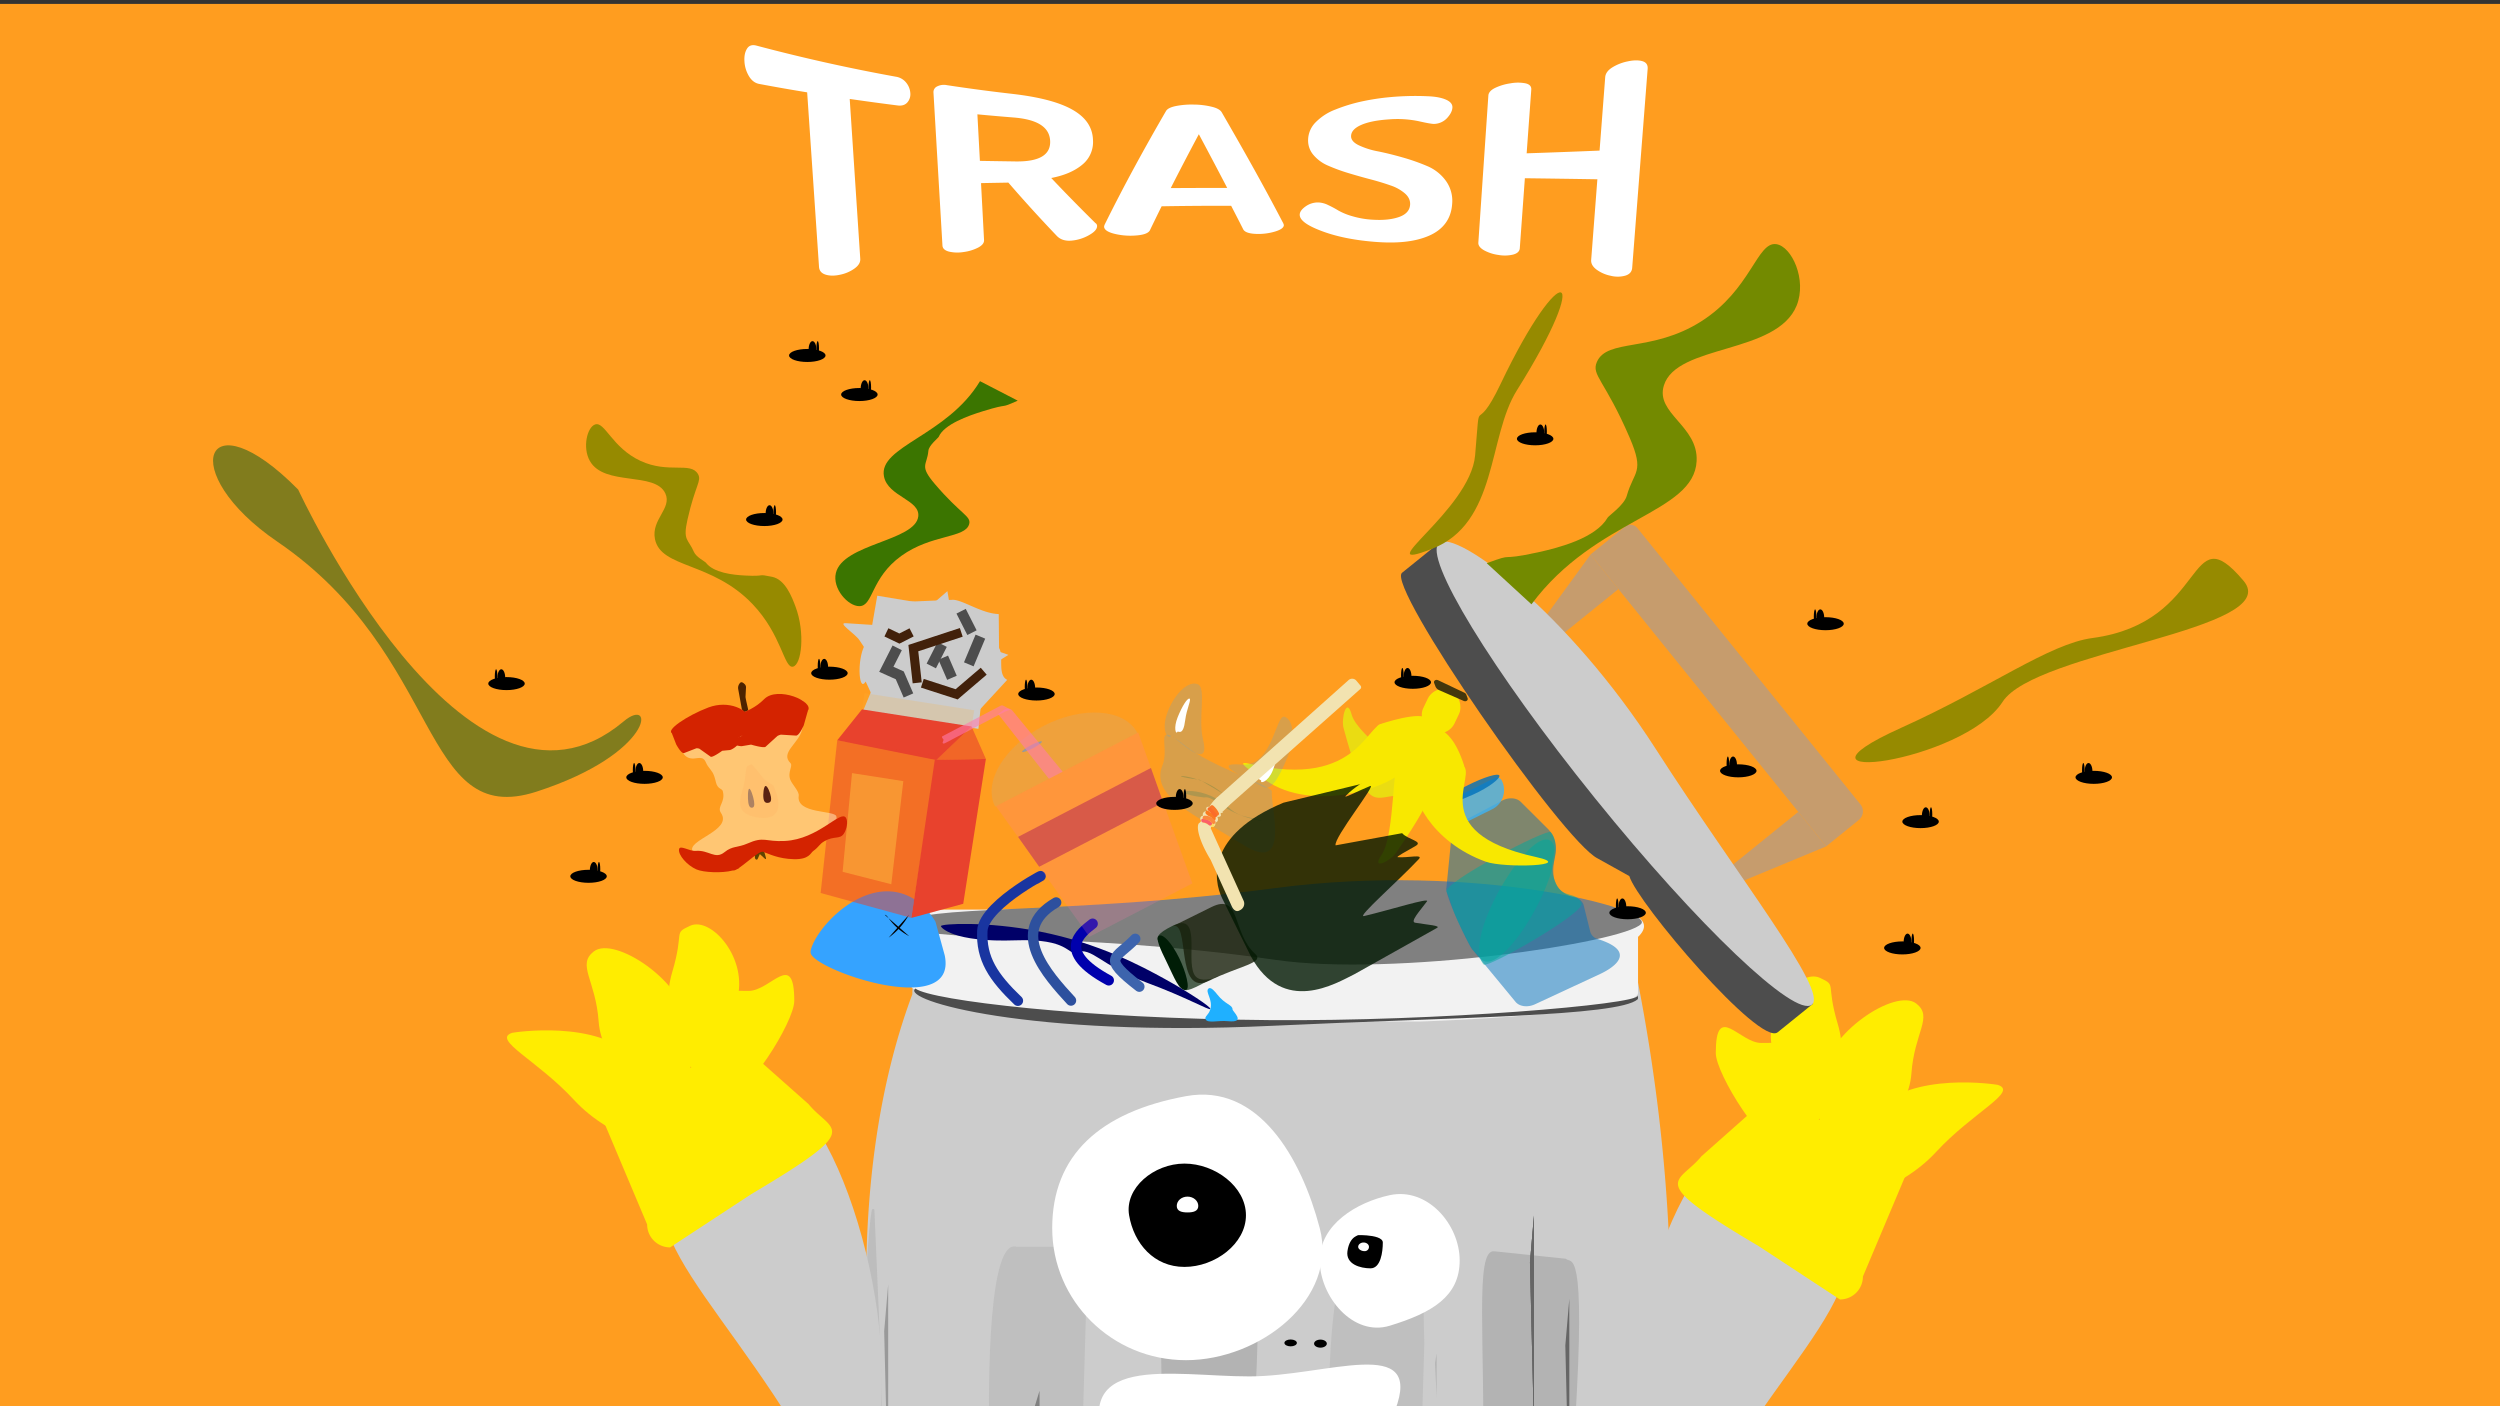 <svg id="Layer_1" data-name="Layer 1" xmlns="http://www.w3.org/2000/svg" width="1920" height="1080" viewBox="0 0 1920 1080"><rect x="0" y="0" width="1920" height="1080" fill="#333333" stroke="none"/><defs><style>.cls-1{fill:#ff9d1f;}.cls-2{fill:#ccc;}.cls-21,.cls-22,.cls-23,.cls-24,.cls-3,.cls-4,.cls-5{fill:none;}.cls-3{stroke:#4d4d4d;}.cls-3,.cls-4{stroke-miterlimit:10;}.cls-21,.cls-22,.cls-23,.cls-24,.cls-3{stroke-width:8px;}.cls-4{stroke:#42210b;stroke-width:7px;}.cls-6{fill:#a67c52;}.cls-7{fill:#8c6239;}.cls-8{fill:#c69c6d;}.cls-9{fill:#f2f2f2;}.cls-10{fill:gray;}.cls-11{fill:#4d4d4d;}.cls-12,.cls-13,.cls-14,.cls-57{fill:#b3b3b3;}.cls-12,.cls-26,.cls-29,.cls-36,.cls-43{opacity:0.5;}.cls-14,.cls-34,.cls-37,.cls-59{opacity:0.6;}.cls-15{fill:#666;}.cls-16{fill:#999;}.cls-17{fill:#fff;}.cls-18{fill:#ffed00;}.cls-19{fill:#35a3ff;}.cls-20{fill:#000068;}.cls-21{stroke:#1935a0;}.cls-21,.cls-22,.cls-23,.cls-24{stroke-linecap:round;stroke-linejoin:round;}.cls-22{stroke:#3d64ad;}.cls-23{stroke:#2d509e;}.cls-24{stroke:#0000ad;}.cls-25{fill:#1fb0ff;}.cls-26,.cls-28{fill:#0071bc;}.cls-27{fill:#3fb4f5;}.cls-27,.cls-28,.cls-48,.cls-49{opacity:0.8;}.cls-29{fill:#00a99d;}.cls-30{fill:#eadc12;}.cls-31{fill:#f8e800;}.cls-32{fill:#44370c;}.cls-33,.cls-37{fill:#fbb03b;}.cls-33,.cls-38,.cls-39,.cls-45,.cls-57,.cls-58{opacity:0.2;}.cls-34,.cls-35,.cls-36{fill:#e8422d;}.cls-38{fill:#006837;}.cls-39{fill:#3fa9f5;}.cls-40{fill:#5f4300;}.cls-41{fill:#310000;}.cls-42{fill:#4c2300;}.cls-43{fill:#fff0c9;}.cls-44{fill:#d42300;}.cls-45{fill:#ffae5c;}.cls-46{fill:#072409;opacity:0.7;}.cls-47{fill:#001d06;}.cls-48{fill:#19210c;}.cls-49{fill:#001802;}.cls-50{fill:#f2e3b0;}.cls-51{fill:#fbdc68;}.cls-52{fill:#fb7a20;}.cls-53{fill:#fb7726;}.cls-54{fill:#fb6068;}.cls-55{fill:#fb893e;}.cls-56{fill:#fb6c29;}.cls-58,.cls-59{fill:#ff7bac;}.cls-60{fill:#9e005d;opacity:0.4;}.cls-61{fill:#74791d;opacity:0.9;}.cls-62{fill:#968a00;}.cls-63{fill:#738a00;}.cls-64{fill:#3b7500;}</style></defs><title>titelskærm</title><rect class="cls-1" x="-13" y="3" width="1940" height="1080"/><path class="cls-2" d="M773.54,522.13l-24.26,26.33c-3.52,5.89-53.83,16.54-36.57,16.54l-16.82-5c-3.23-13.92-14.62-3.33-18.53-9.54l-12.54-27.09c-5.29,9.27-7-17.41-.26-28.62L678,472.17a20.76,20.76,0,0,1,17-9.95l36.44-1.56c7.52-.33,22.23,10.54,35.59,10.94l.24,26.07C771.16,503.88,765.75,518.23,773.54,522.13Z"/><path class="cls-2" d="M774.43,502.91,736.9,526.82,735.09,557c-.33,5.42-6.92,8.16-11.22,4.66l-22.74-18.51L658.7,555.79l17-40.59-15.59-23.45c-3.37-5.07-17-13.43-10.77-13.16l46.43,3L727.6,454l6,34.75Z"/><polygon class="cls-2" points="756.05 515.81 751.41 559.76 703.56 551.76 666.19 500.91 673.75 457.51 718.69 464.96 756.05 515.81"/><polyline class="cls-3" points="697.69 534.11 691.01 518.66 680.69 514.02 689.04 497.54"/><line class="cls-3" x1="715.22" y1="511.46" x2="723.57" y2="494.99"/><line class="cls-3" x1="752.94" y1="488.94" x2="744.03" y2="510.21"/><line class="cls-3" x1="731.1" y1="520.54" x2="724.42" y2="505.08"/><line class="cls-3" x1="746.48" y1="485.89" x2="738.13" y2="469.41"/><polyline class="cls-4" points="704.41 524.42 701.44 497.76 738.25 485.65"/><polyline class="cls-4" points="708.35 524.74 734.69 533.25 755.49 515.49"/><polyline class="cls-4" points="680.76 485.65 690.73 490.43 700.11 485.65"/><line class="cls-5" x1="703.1" y1="473.62" x2="711.6" y2="477.65"/><line class="cls-6" x1="726.35" y1="469.45" x2="715.21" y2="491.9"/><line class="cls-5" x1="746.54" y1="482.76" x2="735.4" y2="505.2"/><line class="cls-5" x1="695.86" y1="481.55" x2="719.81" y2="480.47"/><line class="cls-5" x1="701.43" y1="537.45" x2="727.74" y2="518.91"/><line class="cls-5" x1="744.03" y1="539.33" x2="770.34" y2="520.79"/><line class="cls-5" x1="720.78" y1="537.45" x2="747.09" y2="518.91"/><line class="cls-5" x1="673.45" y1="501.84" x2="699.76" y2="483.3"/><line class="cls-7" x1="719.39" y1="542.15" x2="722.17" y2="518.91"/><line class="cls-5" x1="711.6" y1="520.52" x2="711.04" y2="540.81"/><line class="cls-5" x1="754.75" y1="528.18" x2="740.97" y2="515.82"/><line class="cls-8" x1="755.45" y1="499.56" x2="731.92" y2="497.54"/><line class="cls-5" x1="673.45" y1="501.84" x2="649.93" y2="499.82"/><line class="cls-8" x1="694.05" y1="498.62" x2="697.95" y2="515.55"/><path class="cls-2" d="M1234.39,1243l-516,1.1c-28.89,0-93.29-278.81-17.72-480.47v.49c0-10.91,1.83-12.61,4.08-12.61h549.22a4,4,0,0,1,4.07,3.8v-.5C1312.33,1033.6,1265.77,1243,1234.39,1243Z"/><path class="cls-9" d="M1090.33,784.55H874.23c-95.65,0-178.31-20.94-174.79-28.08V715.12c-13.5-7.16,10.51-16.53,23.47-16.53h516.93c10,0,32.34,7.71,18.17,20.94v43C1258,779,1090.78,784.55,1090.33,784.55Z"/><path class="cls-10" d="M1260.37,709.61c-13.5,14.47-190.12,40.77-281,27.55C826,714.86,698.28,724.83,698.28,709.61S821.09,703,979.33,682.06C1133,661.73,1271.08,698.14,1260.37,709.61Z"/><path class="cls-11" d="M1257.79,764.71c0-.86.55,2.2-.11,2.79-15,13.24-141.11,13.69-281.47,20.35C790.39,796.67,691.6,768.27,703,759.2c12.29,9.24,129.94,23.06,271.52,24.24C1105.89,784.55,1257.79,771.32,1257.79,764.71Z"/><path class="cls-12" d="M821.09,1270.53l-54.92-5.92c-3.78-4.41-15.93,13.63-6.48-127.42v-33.06c0-10.89-3.55-154.28,21.12-146.57h31.36c26.63,5.51,18.37-4.41,21.83,51.13l-2.36,81.55C828.18,1201.1,836.44,1272.73,821.09,1270.53Z"/><path class="cls-13" d="M1147.64,961l54.95,5.72c3.79,4.4,15.87-13.68,7,127.4l.14,33.06c0,10.89,2.22,143.34-19,140l-33.07,6.61c-30.91,2.1-18.13,4.59-20.77-62.62l2-81.56C1140.84,1030.46,1132.28,958.86,1147.64,961Z"/><path class="cls-13" d="M900.84,961l54.95,5.72c3.79,4.4,15.87-13.68,7,127.4l.14,33.06c0,10.89,7,135.62-20.53,146.64l-31.35.12c-30.92,2.09-18.35,4.47-21-62.74l2-81.56C894,1030.46,885.48,958.86,900.84,961Z"/><path class="cls-12" d="M1086.78,1274.94l-59.64.69c-3.78-4.41-15.93,13.63-6.48-127.42v-33.06c0-10.89-3.55-154.28,21.12-146.57h31.36c26.63,5.51,18.37-4.41,20.73,62.81l-2.36,81.55C1089.15,1212.12,1086.78,1274.94,1086.78,1274.94Z"/><path class="cls-14" d="M689.24,1183.89l-22.83-123.77s-1.19-26.47-1.19-26.52l1.18-7.42c0-.19.12,34,0,33.87-5.94-8.06-.39-113.92,3.22-130.86a1,1,0,0,1,1.9,0l5.51,127.5s0,25.29,0,25.35v0c.05,1.45,13.9,74.42,14.13,101.65A1,1,0,0,1,689.24,1183.89Z"/><path class="cls-13" d="M1103.33,1073.35s-1.2-26.48-1.2-26.53l1.19-7.42"/><path class="cls-14" d="M1281.62,1074.37,1269.82,1178l-14.17,47.39-5.91-2.21,11.81-61.71c.08-.47-5.85,27.32-5.73,26.86l5.73-26.86,4.72-30.86,13-152.07,3.55,1.1-1.19,83.75C1281.77,1065.46,1282,1072.29,1281.62,1074.37Z"/><path class="cls-15" d="M1205.26,1161.43c0-.24-3.09-127.83-3.09-128.08l3.06-35.82"/><path class="cls-15" d="M1178.1,1097.51c0-.24-3.09-127.83-3.09-128.08l3.06-35.82"/><path class="cls-15" d="M1178.1,1097.51c0-.24-3.09-127.83-3.09-128.08l3.06-35.82"/><path class="cls-15" d="M1178.1,1097.51c0-.24-3.09-127.83-3.09-128.08l3.06-35.82"/><path class="cls-16" d="M682.15,1150.41c0-.24-3.1-127.83-3.1-128.08l3.06-35.82"/><path class="cls-10" d="M798.45,1170.25c-.05-.16-6.91-79.71-6.91-79.86l6.83-22.33"/><path class="cls-17" d="M1013.57,943.23c14.27,54.39-46,101.39-102.73,101.39S808.1,999.23,808.1,943.23,844.71,854,910.84,841.85C966.51,831.64,999.4,889.24,1013.57,943.23Z"/><path class="cls-17" d="M1067.3,917.89c28.9-6.27,53.73,22.45,53.73,50.14s-21.26,40.22-53.73,50.14c-28.2,8.61-53.73-22.45-53.73-50.14S1041.91,923.4,1067.3,917.89Z"/><path d="M956.89,933.32c0,21.91-23.76,39.67-47.23,39.67s-38.85-18-42.51-39.67c-3.55-20.94,19-39.68,42.51-39.68S956.89,911.41,956.89,933.32Z"/><path class="cls-17" d="M920.28,926.15c0,4-3.7,5-8.26,5s-8.27-1-8.27-5S907.45,919,912,919,920.28,922.2,920.28,926.15Z"/><path d="M1062,954.25c0,7.31-1.63,19.84-9.45,19.84s-19.16-3.15-17.71-13.22c1.77-12.31,9.44-12.13,8.26-12.13C1035.27,948.74,1062,947,1062,954.25Z"/><path class="cls-17" d="M1051.36,957.56a3.24,3.24,0,0,1-3.54,3.31c-2.29,0-4.73-1.48-4.73-3.31s1.85-3.31,4.14-3.31S1051.36,955.73,1051.36,957.56Z"/><ellipse cx="991.21" cy="1031.36" rx="4.79" ry="2.64"/><ellipse cx="1014.1" cy="1031.91" rx="4.9" ry="3.09"/><path class="cls-17" d="M1071.43,1083.06c-12.08,31.59-46,81-112,95.48-56.73,12.5-93.9-29.45-107.38-60.73-34.55-80.19,48.08-60.73,107.38-60.73S1093.87,1024.39,1071.43,1083.06Z"/><path class="cls-2" d="M674,1100c-14,80.25,56.37,17-3,17s-39,11-77-46c-78.21-117.32-138-156-17-231C627.46,808.72,693,991,674,1100Z"/><path class="cls-18" d="M568,801,461,855l36,85.37A17.64,17.64,0,0,0,514.63,958l62.47-41C665,865,639,870,621,848Z"/><path class="cls-18" d="M610,768.73C610,729,592,761,575,761s-34-2-34,14-2,69,15,69S610,784.75,610,768.73Z"/><path class="cls-18" d="M565.82,768.65c-9.63,32.26-14.24,59-29.3,54.51s-29.9-44.24-20.27-76.5S516.54,717.23,530,711C546.05,703.57,575.45,736.4,565.82,768.65Z"/><path class="cls-18" d="M527.71,786.12c2.25,32,8.12,57.27-11.58,58.66s-54.11-28.24-56.36-60.2-17-43.58-3.72-53.88C471.88,718.41,525.46,754.16,527.71,786.12Z"/><path class="cls-18" d="M487.83,813.24c28.36,30.77,53.53,53.11,41.52,64.18s-60.07-1.82-88.43-32.59-63.53-46.39-47.57-51.62C394,793,459.48,782.47,487.83,813.24Z"/><path class="cls-2" d="M1333.72,1111c78.21-117.32,138-156,17-231-50.46-31.28-116,151-97,260"/><path class="cls-18" d="M1359.72,841l107,54-36,85.37A17.64,17.64,0,0,1,1413.08,998l-62.46-41c-87.9-52-61.9-47-43.9-69Z"/><path class="cls-18" d="M1317.72,808.73c0-39.73,18-7.73,35-7.73s34-2,34,14,2,69-15,69S1317.72,824.75,1317.72,808.73Z"/><path class="cls-18" d="M1361.9,808.65c9.63,32.26,14.24,59,29.29,54.51s29.91-44.24,20.28-76.5-.3-29.43-13.75-35.66C1381.67,743.57,1352.27,776.4,1361.9,808.65Z"/><path class="cls-18" d="M1400,826.12c-2.25,32-8.11,57.27,11.59,58.66s54.11-28.24,56.36-60.2,17-43.58,3.72-53.88C1455.84,758.41,1402.25,794.16,1400,826.12Z"/><path class="cls-18" d="M1439.89,853.24c-28.36,30.77-53.53,53.11-41.52,64.18s60.07-1.82,88.43-32.59,63.53-46.39,47.57-51.62C1533.72,833,1468.24,822.47,1439.89,853.24Z"/><path class="cls-19" d="M725.55,733.72c10.38,50.07-103,10.59-103-2.24a9.24,9.24,0,0,1,.25-2.29c5-18,39.2-53.82,71.35-42.48,4.34,1.53,15.18,6.23,24.27,21.07"/><path d="M698.27,719a46.1,46.1,0,0,1-15.84-13.84c-2.08-3-2.88-2.51-2.88-2.51Z"/><path d="M698.17,702.38a54,54,0,0,1-15.69,17.75"/><path class="cls-20" d="M722.62,711.27c.06-1.93,35.38-3.85,75.86,4.14,45.65,9,78.56,26.79,96,36.4s35.9,21.65,35.1,23.13c-.73,1.33-18.38-9-49.14-20.36-35.65-13.21-41.51-27.61-54.28-23.27-6.3,2.14-5.33-10.61-45.86-9.14C731.63,723.93,722.59,712.25,722.62,711.27Z"/><path class="cls-21" d="M781.75,768.56c-18.8-18-28.36-32.24-27.31-53.72s60-50.15,41-39.8"/><path class="cls-22" d="M875,757.75c-29.87-23.19-18.13-21-3.14-36.73"/><path class="cls-23" d="M822.51,768.4c-17.66-19.23-49.11-53.61-11.4-75.29"/><path class="cls-24" d="M851.52,752.89c-41.53-22.51-21-36.69-12.38-43.47"/><path class="cls-25" d="M929.59,774.94c2-7.34-4.1-13.06-1.59-15.6,1.93-1.94,5.26,2.43,7,4.59,5.85,7.48,11.6,7.74,11.58,11.26,0,1.65,11,10.58-3.56,9.08-7.39-.76-15.83,1.93-17.17-1.56C925,780.52,928.31,779.61,929.59,774.94Z"/><polygon class="cls-8" points="1169.63 497.29 1176.62 505.96 1242.96 452.41 1221.54 425.88 1169.63 497.29"/><polygon class="cls-8" points="1320.42 684.1 1314.74 677.06 1381.07 623.51 1402.49 650.04 1320.42 684.1"/><path class="cls-11" d="M1251.3,672.82l-24.25-13.51c-26.85-13.2-162.76-209.34-150.3-219.4l29.34-23.68,286.29,354.65-27.16,21.93C1351.55,803.85,1257.63,693.65,1251.3,672.82Z"/><path class="cls-2" d="M1105.23,416.92c12.9-10.41,98.45,52.49,166.5,158.47,63,98.07,132.69,185.78,119.79,196.19S1304.07,711.05,1225,613.11,1092.33,427.34,1105.23,416.92Z"/><path class="cls-8" d="M1402.49,650l-181-224.16,26.21-21.16a6.88,6.88,0,0,1,9.69.72l171.63,212.62a8.47,8.47,0,0,1-1.64,11.85Z"/><polygon class="cls-8" points="1204.43 449.53 1214.04 461.44 1214.04 461.44 1204.43 449.53 1204.43 449.53"/><rect class="cls-8" x="1294.83" y="514.35" width="15.31" transform="translate(884.6 -822.21) rotate(51.09)"/><path class="cls-26" d="M1216.29,695.37l5,20.1a8.05,8.05,0,0,0,5.67,5.66c34.29,10.79,7.31,24.42,1.88,26.91l-50,23.26c-5.72,2.61-12,1.77-15-2l-32.5-39.38c-2-.61-22.24-43.22-20.5-48.06l4-40.69a11.8,11.8,0,0,1,3.89-7.34,17.14,17.14,0,0,1,3.62-2.54l31.2-16.39.53-.27c5.08-2.46,10.77-1.87,13.88,1.22l20.71,20.61c5.45,5.42,7.54,13,5.68,21.06-5,21.66,3.8,28.87,15.68,32A8.21,8.21,0,0,1,1216.29,695.37Z"/><path class="cls-27" d="M1113.71,605.49h40.67a4.3,4.3,0,0,1,4.3,4.3v0a16.36,16.36,0,0,1-16.36,16.36h-19.59a13.33,13.33,0,0,1-13.33-13.33v-3a4.3,4.3,0,0,1,4.3-4.3Z" transform="translate(-155.59 569.68) rotate(-26.45)"/><path class="cls-28" d="M1107.39,617.54c1,2.05,11.52-1.7,23.9-7.27s21.23-12.63,20.21-14.68-11.71,1.22-23.89,7.28S1106.37,615.5,1107.39,617.54Z"/><line class="cls-5" x1="1110.91" y1="681.84" x2="1139.52" y2="669.91"/><ellipse class="cls-5" cx="1170.62" cy="692.37" rx="49.44" ry="34.99" transform="translate(-185.86 593.99) rotate(-26.45)"/><ellipse class="cls-5" cx="1111.88" cy="681.5" rx="1.7" ry="0.9" transform="translate(-187.17 566.69) rotate(-26.45)"/><path class="cls-29" d="M1191,639.11c18.31,20-37.4,115.41-53.78,97.13-7.68-8.58-6.09-5.38-14.7-22.68-9.66-19.42-6.83-19.07-11.56-28.57C1107.51,678.05,1188.11,636,1191,639.11Z"/><path class="cls-29" d="M1139.5,740.77c-18.31-20,39.67-113.43,53-93.2,4.59,6.94-5.37,15.15,2.88,31.73,5.52,11.1,14.56,4.84,19.29,14.34C1218.17,700.58,1142.39,743.92,1139.5,740.77Z"/><path class="cls-30" d="M1088.6,603.4c2.36-7.18-45.89-37.44-50.55-54.64-3.83-14.1-8.15,3.11-6.21,10.32C1048,619,1054,613.68,1068,611.58,1077.58,610.15,1086.24,610.58,1088.6,603.4Z"/><rect class="cls-31" x="1093.49" y="528.64" width="26.71" height="34.85" rx="13.36" transform="translate(341.48 -422.18) rotate(25.42)"/><path class="cls-32" d="M1105.19,530l18.89,8.3c1.88.83,3.67-.49,3-2.21l-1-2.65a2.69,2.69,0,0,0-1.38-1.42l-20.16-9.58c-1.88-.9-3.76.41-3.1,2.15l1,2.62A5.13,5.13,0,0,0,1105.19,530Z"/><path class="cls-31" d="M1124.38,587.73c-12.13-37.74-29-25.66-27.76-32.89,1.75-10.11-26.93-2-36.49,1.28s5.72,21.07,23.74,29.63S1127.45,597.27,1124.38,587.73Z"/><path class="cls-31" d="M1078.28,590.38c-5.84,12.28-64.86,33.94-102.93,11-13-7.81-28.55-17.89-16-14.87,87.06,20.86,91.08-36.6,104.73-30.11S1084.11,578.1,1078.28,590.38Z"/><path class="cls-31" d="M1075.8,576.62c-6.66,2.71-4.12,64.38-14.65,79.77-8.64,12.62,6.63,5,11-1.45,36.71-53.51,29.57-55.19,20.61-65.93C1086.7,581.69,1082.46,573.92,1075.8,576.62Z"/><path class="cls-31" d="M1110.22,582.91c-8.43-5.33-36.89,2.75-55.82-4.61-15.53-6,6.95,8.57,12.44,9.14,42,4.35,53.22,14.15,55.14,10.94S1118.65,588.25,1110.22,582.91Z"/><path class="cls-31" d="M1087.64,598.07c-5.84,12.28,11.6,48.69,53.44,63.71,14.24,5.11,70,3.28,38.33-3.64-87.51-19.18-42.83-64.07-56.48-70.56S1093.47,585.79,1087.64,598.07Z"/><rect class="cls-33" x="662.48" y="538.83" width="85.23" height="12.6" transform="translate(92.62 -102.32) rotate(8.88)"/><polyline class="cls-34" points="718.87 583.69 746.17 557.96 757.15 582.88"/><polygon class="cls-35" points="719.11 583.73 642.99 568.54 662.01 544.78 746.22 557.94 719.11 583.73"/><polygon class="cls-36" points="699.92 704.95 630.25 685.84 642.99 568.54 719.37 580.48 699.92 704.95"/><polygon class="cls-35" points="739.76 694.11 699.92 704.95 717.92 583.54 757.15 582.88 739.76 694.11"/><polygon class="cls-37" points="684.52 679.1 647.13 669.55 654.36 593.76 693.74 599.92 684.52 679.1"/><path class="cls-38" d="M968.82,630.15c2.67.77-14.66-.93-29.34-11-12.79-8.8-12.61-6.45-15.26-6.77-33.07-4-2.17-11.12,17.31,6.13C952.38,628.09,954,625.89,968.82,630.15Z"/><path class="cls-39" d="M924,568.33c6.52,26.68-23.22-4-24.29-3.08-3.47,3.1-8.29-5.3-2.63-19.36s15.86-23.2,22.78-20.41S919.88,551.61,924,568.33Z"/><path class="cls-39" d="M989,581c-5.67,14.07-12.22,26.76-18.43,23.43-6.49-3.49-45-19.6-16.79-17.22,23.64,2,26-39.5,32.94-36.71S994.64,567,989,581Z"/><path class="cls-39" d="M976.76,607.78c.39-4.09-46-18.74-66.17-34.8-26-20.69-11.8-.15-17.75,14.6-9.7,24.11,23.47,37.27,62.27,61.46C991.6,671.8,975.65,619.47,976.76,607.78Z"/><path class="cls-17" d="M910.24,553.06c-1.6,13-5.48,7.82-6,9-1.12,2.36-3.18-2.84.24-11.32s7.48-14.84,9.08-14.2S911.31,544.35,910.24,553.06Z"/><path class="cls-17" d="M969.8,588.75c-8.89,10.11-.83,9.7-1.22,10.93-.78,2.49,5.44.63,8.85-7.85s4.48-16.05,2.37-16.9S975.74,582,969.8,588.75Z"/><path class="cls-38" d="M921.38,598.87c-33.07-4-1.52-6.47,18,10.78"/><path class="cls-40" d="M590.86,651.25l-4,2.55,1.43,5.19c.15.57-.31,1-.69.65l-4.05-3.74-1.59,3.63c-.57,1.31-2.18.59-2.19-1v-1.19l-4.61-4.61"/><path class="cls-41" d="M579.09,615.27c.59,3.67-.16,4.8-1.27,5s-2.52-.1-3.1-3.77-.41-10.54.7-10.71S578.5,611.6,579.09,615.27Z"/><path class="cls-42" d="M572,546.75l2.55-1.21c.38-.07-1.71-7.55-2-10.31l.38-7.25a3.23,3.23,0,0,0-.79-2.31c-.93-1-2.44-2.27-3.53-1.41h0a5.53,5.53,0,0,0-1.62,5.25l2.72,15C569.81,545.13,571.59,546.82,572,546.75Z"/><path class="cls-43" d="M519.05,557.55c21.07-9,46-10.18,46-10.18,32.41-1.58,47.93-15.82,52.82-7.79,2.17,3.55.85,9.24-1.79,20.6-2.5,10.78-17.22,17.86-9,25.89,2.18,2.14-2.6,7,0,13.06,1.59,3.66,6.81,8.77,6.33,12-2.12,14.21,27.65,10.93,28.93,15.83,1.67,6.39-10.82,18.39-25.38,22.94-13.61,4.26-15.42-2.26-32.51.87C569,653.62,565,660,549.68,659.61c-7.39-.2-14.35-.38-17.63-5.7-5.31-8.63,30.94-16,21.65-29.59-3.38-4.92,3.76-8,1.39-16.79-.54-2-4-1.4-5.24-6.7-1.83-8-3.14-8.19-6.21-12.49-2.44-3.41-1.57-7.28-9-6-8.78,1.48-10.4-4.91-12.63-8.59-2.1-3.46-4.92-8.43-3.15-11.75C520.05,559.78,518.33,557.85,519.05,557.55Z"/><path class="cls-44" d="M516.75,563.23C523,565,532.57,575.86,549,573.1s28.64-11.66,27.26-19.88-16.54-15.8-32.26-9.86C527.78,549.48,510.15,561.33,516.75,563.23Z"/><path class="cls-44" d="M620.36,545.94c-4.06,5.35-11.53,16.58-28.7,19.47s-32.17-1.15-33.49-9,15.57-6.19,28.7-19.46C597.1,526.59,625.82,538.75,620.36,545.94Z"/><path class="cls-44" d="M545.86,581.21,537.11,575a6.46,6.46,0,0,0-2.33-.31l-9.6,3.73c-1.91.1-4.6-4.5-5.81-6.6l-4.12-10.56,52,7.83c1.19,2.62-4.44,6.37-6.59,6.92l-6,.59C553.4,577.54,547.4,581.69,545.86,581.21Z"/><path class="cls-44" d="M587.85,573.61l9.22-8.39a10.54,10.54,0,0,1,2.68-1l11.8.73c2.25-.46,4.65-5.57,5.74-7.9L620.4,546l-59.49,22.45h0c-1,2.81,6.19,4.71,8.79,4.61l7.1-1.19C578.47,572.35,586.14,574.51,587.85,573.61Z"/><path class="cls-41" d="M592.07,612c.53,3.28-.5,4.34-1.94,4.56s-3.24.07-3.76-3.21.14-9.49,1.58-9.72S591.55,608.75,592.07,612Z"/><path class="cls-45" d="M574.11,588.22c-1.44,1.06-1.09,5.19-2.63,13.51-1.18,6.36-5.77,15.62-1,21.07,2.19,2.49,4.42,3.25,7,4.06.79.26,16,4.91,19.63-4.61,2.49-6.47-1.76-15.86-3.21-19.06,0,0-5.83-3.3-7.6-5.52-4.22-5.3-7.52-9.42-9.06-10.76"/><path class="cls-44" d="M521.5,652.21c-.79,4.38,6.2,12.42,13.4,15.52,5.47,2.36,19.65,3,28,.79,14.52-3.89-8.84-3.25,0,0,3.48,1.27,19.5-15.53,23.09-14.34,4.43,1.47,11.5,5.39,23.72,5.68,11.74.29,12.83-4.79,14.66-6.12,5-3.62,4.56-5.29,8.89-7.77,7.34-4.18,11.72-1.17,14.75-5.61,2.22-3.25,3.5-9.47,1.66-12.31-4.12-6.35-20.85,16.45-46.83,17.81-15.44.81-15.77-3.82-28.9,2-7.35,3.25-11.44,1.64-17.52,6.61-7.25,5.92-12-1.86-22.14-1C529.45,653.88,522.15,648.63,521.5,652.21Z"/><path class="cls-46" d="M900.37,711.13C923.14,699.89,910.93,735.65,917,748s32.37-6.52,10.06,5.6c-28.16,15.31-14.65,3-24.16-16.26C896.84,725,876.28,723,900.37,711.13Z"/><path class="cls-47" d="M910.79,760.25c3.45-.56.09-13.82-5.28-24.7S893.38,717,890.23,718.6s.74,10.07,6.11,20.95S905.46,761.12,910.79,760.25Z"/><path class="cls-48" d="M928.79,753.13c22.68-11.19,42.89-13.67,35.18-20.54-17.82-15.87-10.84-47.2-33.51-36-35.76,17.73-58.69,29-30.57,15.1C914.72,704.41,901.61,766.55,928.79,753.13Z"/><path class="cls-49" d="M1025.75,649.23l51.08-9.35c4.31,5,16.58,6.21,10.35,9.81-7.34,4.23-15.37,8.49-13.67,8.63,7.82.63,19.93-2.56,16.12,1.51-15.47,16.58-48.32,45.2-42,43.7,19.87-4.7,50.63-14.46,48.29-11.29-5.43,7.35-13.32,15.7-9,16.43,9.29,1.58,20.29,2.2,16.5,4.07l-63.06,35.36c-14.37,7.09-54.86,32-79.8-13.83l-22-44.49c-6.65-13.47-12.42-48.49,47.15-73.32l59-14.23c4.61-2.7-4,1.67-11,8.79-2.93,2.94,8.72-3.4,18.5-7.34C1058,601.33,1023.87,643.77,1025.75,649.23Z"/><path class="cls-50" d="M1045,526.71l-3.46-4.1a4.15,4.15,0,0,0-6-.15L934.87,612.29c1.33-1.45-5.51,4.92-5.72,7.36l5.71,6.75c.6.71,9.57-8.27,10.33-8.95l99.47-88.23A1.82,1.82,0,0,0,1045,526.71Z"/><ellipse class="cls-50" cx="927.56" cy="630.6" rx="3.47" ry="6.36" transform="translate(-75.73 1132.03) rotate(-60.76)"/><ellipse class="cls-50" cx="929.56" cy="627.37" rx="3.79" ry="6.36" transform="translate(-69.88 1136.09) rotate(-60.99)"/><ellipse class="cls-50" cx="932.01" cy="623.4" rx="2.6" ry="6.36" transform="translate(-70.63 1125.38) rotate(-60.37)"/><ellipse class="cls-50" cx="934.27" cy="621.45" rx="1.08" ry="5.47" transform="translate(-70.26 1121.42) rotate(-60.09)"/><ellipse class="cls-50" cx="924.07" cy="630.58" rx="1.74" ry="1.59" transform="translate(-155.7 923.2) rotate(-49.47)"/><ellipse class="cls-50" cx="925.88" cy="633.51" rx="1.63" ry="4.67" transform="translate(-83.47 1123.2) rotate(-60.26)"/><path class="cls-50" d="M955.17,691.92l-26.54-58.44a4.68,4.68,0,0,0-6.63-2l-.82.44c-2.54,1.37-1.66,11.62,8.63,28.51L946,696.05c1.12,2.46,3.27,4.61,5.81,3.24l.81-.43A5.51,5.51,0,0,0,955.17,691.92Z"/><path class="cls-51" d="M924,631.65l3.35,1.48c.67.3,2.31.67,2.7,1.33a1.5,1.5,0,0,0,2.59-1.52,5.5,5.5,0,0,0-2.89-2l-4.23-1.88c-1.75-.78-3.28,1.81-1.52,2.59Z"/><path class="cls-52" d="M926.23,625.12a7.36,7.36,0,0,0,2.7,1.9c.72.36,1.76.79,1.72,1.73-.07,1.93,2.93,1.93,3,0a4.27,4.27,0,0,0-2-3.61c-1.08-.78-2.49-1.06-3.33-2.14a1.5,1.5,0,0,0-2.12,0,1.53,1.53,0,0,0,0,2.12Z"/><path class="cls-53" d="M929.69,620.88a15.3,15.3,0,0,1,3.76,4.91c.85,1.73,3.44.21,2.59-1.52a17.25,17.25,0,0,0-4.23-5.51c-1.45-1.26-3.58.86-2.12,2.12Z"/><path class="cls-54" d="M924,631.68a6.82,6.82,0,0,1,4.28,1.94c1.39,1.35,3.52-.77,2.13-2.12a10.15,10.15,0,0,0-6.41-2.82c-1.92-.16-1.91,2.84,0,3Z"/><path class="cls-55" d="M925.11,629.45a7.26,7.26,0,0,1,5.92,2.89c1.19,1.52,3.3-.61,2.13-2.12a10.11,10.11,0,0,0-8-3.77,1.5,1.5,0,0,0,0,3Z"/><path class="cls-56" d="M927.91,622.44A32.82,32.82,0,0,1,932,627a1.55,1.55,0,0,0,2,.54,1.52,1.52,0,0,0,.54-2.06,37.33,37.33,0,0,0-4.56-5.17c-1.4-1.32-3.53.79-2.12,2.12Z"/><path class="cls-57" d="M764.3,619.52c-9.66-18.62,7-46.39,37.12-62s62.42-13.24,72.08,5.38"/><polygon class="cls-58" points="836.64 719.5 915.75 678.46 874.12 562.55 764.92 619.19 836.64 719.5"/><ellipse class="cls-16" cx="792.58" cy="573.48" rx="8.56" ry="1.41" transform="translate(-175.04 429.39) rotate(-27.42)"/><path class="cls-59" d="M816.11,592.64l-10.55,5.47-39-49.73,4.17-3c2.24-1.6,5.22-1.5,6.66.22Z"/><path class="cls-59" d="M726.27,570.49l45.16-23.75c1.57-.82,5.11-1.53,3.78-2.24L770.5,542a2.47,2.47,0,0,0-2.27.09l-44.37,23.31c-1.13.6.33,1.86.8,2.77l-.77,2.31C724.36,571.37,725.13,571.08,726.27,570.49Z"/><polygon class="cls-60" points="798.09 665.67 893.33 616.27 883.92 589.78 781.85 642.73 798.09 665.67"/><path class="cls-61" d="M479,554c24-20.23,23.9,24.57-67,54-89.7,29-70.75-104.56-199-192-78.56-53.56-56-113,16-40C229,376,358.21,655.75,479,554Z"/><ellipse cx="389" cy="525" rx="14" ry="5"/><ellipse cx="381" cy="519.5" rx="1" ry="5.5"/><ellipse cx="385" cy="520.5" rx="3" ry="6.5"/><ellipse cx="660" cy="303" rx="14" ry="5"/><ellipse cx="668" cy="297.5" rx="1" ry="5.5"/><ellipse cx="664" cy="298.5" rx="3" ry="6.5"/><ellipse cx="620" cy="273" rx="14" ry="5"/><ellipse cx="628" cy="267.5" rx="1" ry="5.5"/><ellipse cx="624" cy="268.5" rx="3" ry="6.5"/><ellipse cx="1179" cy="337" rx="14" ry="5"/><ellipse cx="1187" cy="331.5" rx="1" ry="5.5"/><ellipse cx="1183" cy="332.5" rx="3" ry="6.5"/><ellipse cx="587" cy="399" rx="14" ry="5"/><ellipse cx="595" cy="393.5" rx="1" ry="5.5"/><ellipse cx="591" cy="394.5" rx="3" ry="6.5"/><ellipse cx="902" cy="617" rx="14" ry="5"/><ellipse cx="910" cy="611.5" rx="1" ry="5.5"/><ellipse cx="906" cy="612.5" rx="3" ry="6.5"/><ellipse cx="796" cy="533" rx="14" ry="5"/><ellipse cx="788" cy="527.5" rx="1" ry="5.5"/><ellipse cx="792" cy="528.5" rx="3" ry="6.5"/><ellipse cx="1402" cy="479" rx="14" ry="5"/><ellipse cx="1394" cy="473.5" rx="1" ry="5.5"/><ellipse cx="1398" cy="474.5" rx="3" ry="6.5"/><ellipse cx="1085" cy="524" rx="14" ry="5"/><ellipse cx="1077" cy="518.5" rx="1" ry="5.5"/><ellipse cx="1081" cy="519.5" rx="3" ry="6.5"/><ellipse cx="1335" cy="592" rx="14" ry="5"/><ellipse cx="1327" cy="586.5" rx="1" ry="5.5"/><ellipse cx="1331" cy="587.5" rx="3" ry="6.5"/><ellipse cx="1475" cy="631" rx="14" ry="5"/><ellipse cx="1483" cy="625.5" rx="1" ry="5.5"/><ellipse cx="1479" cy="626.5" rx="3" ry="6.5"/><ellipse cx="1608" cy="597" rx="14" ry="5"/><ellipse cx="1600" cy="591.5" rx="1" ry="5.5"/><ellipse cx="1604" cy="592.5" rx="3" ry="6.5"/><ellipse cx="1250" cy="701" rx="14" ry="5"/><ellipse cx="1242" cy="695.5" rx="1" ry="5.5"/><ellipse cx="1246" cy="696.5" rx="3" ry="6.5"/><ellipse cx="1461" cy="728" rx="14" ry="5"/><ellipse cx="1469" cy="722.5" rx="1" ry="5.5"/><ellipse cx="1465" cy="723.5" rx="3" ry="6.5"/><ellipse cx="452" cy="673" rx="14" ry="5"/><ellipse cx="460" cy="667.5" rx="1" ry="5.5"/><ellipse cx="456" cy="668.5" rx="3" ry="6.5"/><ellipse cx="495" cy="597" rx="14" ry="5"/><ellipse cx="487" cy="591.5" rx="1" ry="5.5"/><ellipse cx="491" cy="592.5" rx="3" ry="6.5"/><ellipse cx="637" cy="517" rx="14" ry="5"/><ellipse cx="629" cy="511.5" rx="1" ry="5.5"/><ellipse cx="633" cy="512.5" rx="3" ry="6.5"/><path class="cls-62" d="M1460,559c-102,46,47.84,27,78-20,25-39,216.87-55.34,185-93-44-52-26,32-116,44C1573.59,494.46,1528.92,527.92,1460,559Z"/><path class="cls-62" d="M1132.89,349.7c-3.62,42.37-84.25,91.64-33.27,71.88s42.75-85.86,65.38-121.87c59.69-95,34.6-103.7-12.58-4.77C1131.71,338.36,1137.35,297.56,1132.89,349.7Z"/><path class="cls-62" d="M457,326c7.5-2.62,13,17.86,35,28,21.56,9.92,38.35.43,44,10,3.14,5.32-2,8.36-8,35-3.71,16.47.48,14.56,5,25,1.65,3.81,8.47,7.29,9,8,6,8,21,9.52,30,10,17.48.93,8.24-1.62,21,1,10.16,2.09,15.25,15.65,18,23,7.47,19.93,4.65,44.62-2,46-6.92,1.44-8.48-24.35-31-48-31.28-32.85-70.45-27.4-75-50-3-15.11,13.26-23.49,8-35-7.82-17.11-46.85-5.23-58-25C447.14,343.6,451,328.08,457,326Z"/><path class="cls-63" d="M1176.16,464.1c49.44-66.62,124.81-69.52,126.85-110,1.37-27.06-31.76-36.42-25.17-58,9.8-32,86.75-23.77,102-61.45,8-19.82-3.78-45.41-15.62-47.14-14.88-2.17-19.28,35-57.84,59.4-37.75,23.93-72.12,12.81-80,31.13-4.38,10.19,6.17,13.83,25.17,58,11.75,27.29,3.29,25.32-2.2,44.78-2,7.1-13.85,15.26-14.65,16.66-9,15.63-36.75,23-53.62,26.72-32.66,7.1-16-.21-39.27,8.33"/><path class="cls-64" d="M752.64,292.74c-25.26,42-78.24,50.06-73.75,73.17,3,15.45,27.85,17.92,26.34,30.7-2.25,19-58,20.89-63.29,43.54-2.8,11.92,9.33,25.41,18,25.38,10.87,0,8.54-21.46,32.28-38.61,23.24-16.78,49.22-13.42,52.12-24.47,1.61-6.15-6.4-7.31-26.34-30.7-12.32-14.46-6-14.06-5-25.56.38-4.2,7.57-9.83,7.93-10.69,4.07-9.62,22.67-16.2,34.08-19.72,22.1-6.82,11.36-1.25,26.6-8.08"/><path class="cls-17" d="M571.74,47.23c-.27-4,.37-7.23,1.92-9.77s4-3.32,7.34-2.42q53.14,14.12,107,23.87a12.49,12.49,0,0,1,8,4.63,14.11,14.11,0,0,1,3.13,7.89,9.55,9.55,0,0,1-2.32,7.28c-1.73,1.92-4.19,2.7-7.39,2.29q-18.45-2.34-36.84-5l8.1,122.76c.18,2.71-1.26,5.15-4.32,7.39a28.64,28.64,0,0,1-10.92,4.78c-4.38,1-8.16,1-11.35,0s-4.89-3-5.09-6q-4.54-67-9.1-134-18.44-3-36.79-6.46c-3.17-.59-5.76-2.49-7.79-5.77A24.54,24.54,0,0,1,571.74,47.23Z"/><path class="cls-17" d="M723.8,188.55,716.9,71a4.8,4.8,0,0,1,2.76-4.6,11.49,11.49,0,0,1,7.53-1q25.26,3.84,50.6,6.73c40.51,4.74,61.1,15.67,61.63,35.59A22.35,22.35,0,0,1,831,126.63q-8.71,7.2-23.65,10.07c11.44,12.12,22.74,23.56,33.9,34.6a2.6,2.6,0,0,1,1.31,2.22c.07,2.39-2,4.73-6.23,7.09a32.68,32.68,0,0,1-13.47,4.19c-4.77.41-8.52-.79-11.27-3.67-12.22-12.82-24.61-26.34-37.16-40.89q-10.5.18-21,.4,1.17,21.88,2.32,43.79c.11,2.12-1.36,4-4.4,5.64a33.56,33.56,0,0,1-11.2,3.47,28.89,28.89,0,0,1-11.27-.29C725.64,192.42,723.94,190.84,723.8,188.55Zm28.76-65q13.82.24,27.65.44,26.89.3,26.3-15.62c-.41-10.71-9.71-16.62-27.88-18.12q-14-1.11-28-2.44Z"/><path class="cls-17" d="M847.94,174a6.65,6.65,0,0,1,.46-1.55c15.15-30.62,30.87-59.21,47.13-87.24q1.51-2.52,7.54-3.77a62.89,62.89,0,0,1,13.75-1.13A59.93,59.93,0,0,1,930.69,82c4.11,1,6.66,2.5,7.67,4.38,16.28,28.12,32,56,47.17,85.08a5,5,0,0,1,.46,1.38c0,2-2.33,3.66-6.81,5a44.87,44.87,0,0,1-13.63,1.83c-6.1-.13-9.7-1.33-10.82-3.68q-4.56-9-9.2-17.94-26.7-.08-53.4.39-4.54,9.15-9,18.43c-1.27,2.41-5.33,3.76-12.19,4.08a51.3,51.3,0,0,1-15.46-1.5Q848,177.48,847.94,174Zm51.2-29.54q21.68-.15,43.34-.13c-7.14-13.74-14.39-27.44-21.77-41.25C913.4,116.77,906.21,130.52,899.14,144.44Z"/><path class="cls-17" d="M998.19,164.79q.1-3.16,4.56-6.3a16.21,16.21,0,0,1,10-3,18.63,18.63,0,0,1,7.28,2,78.65,78.65,0,0,1,7.8,4.17,48.57,48.57,0,0,0,10.87,4.42,68.44,68.44,0,0,0,15.77,2.67c7.92.47,14.57-.19,20-2.1s8.24-5.12,8.5-9.57c.17-3.11-1.12-5.94-3.89-8.44a32.6,32.6,0,0,0-11.14-6.22q-7-2.48-15.41-4.69t-17-4.81a137.57,137.57,0,0,1-15.61-5.73,30.08,30.08,0,0,1-11.29-8.29,17,17,0,0,1-4-11.78,19.67,19.67,0,0,1,5.92-13.34,42.14,42.14,0,0,1,15-9.64A127.17,127.17,0,0,1,1045.44,78a181.09,181.09,0,0,1,22.35-3.42q6.64-.61,14-.81t15.6.19c5.48.27,9.9,1.13,13.26,2.64s5,3.57,4.79,6.15c-.15,2.43-1.5,5.07-4,7.84a14.08,14.08,0,0,1-9.86,4.57c-1.52.11-5.6-.62-12.24-2.12a79.93,79.93,0,0,0-22.46-1.37q-13.73.9-21.39,4.24c-5.09,2.24-7.71,5-7.86,8.49-.12,2.77,1.8,5.12,5.75,7.09a60.29,60.29,0,0,0,14.79,4.73q8.85,1.78,19.12,4.71a157.15,157.15,0,0,1,18.94,6.67,33.82,33.82,0,0,1,14.18,11.24,26.2,26.2,0,0,1,4.85,17.71c-.73,11.34-6.69,19.66-17.79,24.5s-25.37,6.11-42.92,4.58q-23.37-2-39.93-8.36C1003.56,173.07,998.06,169,998.19,164.79Z"/><path class="cls-17" d="M1135.37,186.29q3.84-56.44,7.69-112.89c.16-2.31,1.89-4.26,5.19-5.89A40.68,40.68,0,0,1,1160.06,64a31.12,31.12,0,0,1,11.55,0c3.12.72,4.59,2.35,4.41,4.85q-1.77,24.45-3.55,48.9,28.08-.93,56-2.09l4.32-56.33c.22-2.88,2-5.34,5.28-7.45a35.9,35.9,0,0,1,11.74-4.68c4.53-1,8.32-1.1,11.38-.26s4.46,2.84,4.21,6l-11.88,152.75c-.23,3-2,5-5.26,6a21.81,21.81,0,0,1-11.19.12,27.6,27.6,0,0,1-10.94-4.77c-2.95-2.23-4.32-4.67-4.11-7.4q2.38-31,4.76-61.95-27.75-.45-55.68-.81l-3.9,53.78c-.17,2.37-1.89,4-5.16,4.86a27.59,27.59,0,0,1-11.26.28,32.06,32.06,0,0,1-11.11-3.61C1136.65,190.42,1135.22,188.49,1135.37,186.29Z"/></svg>
